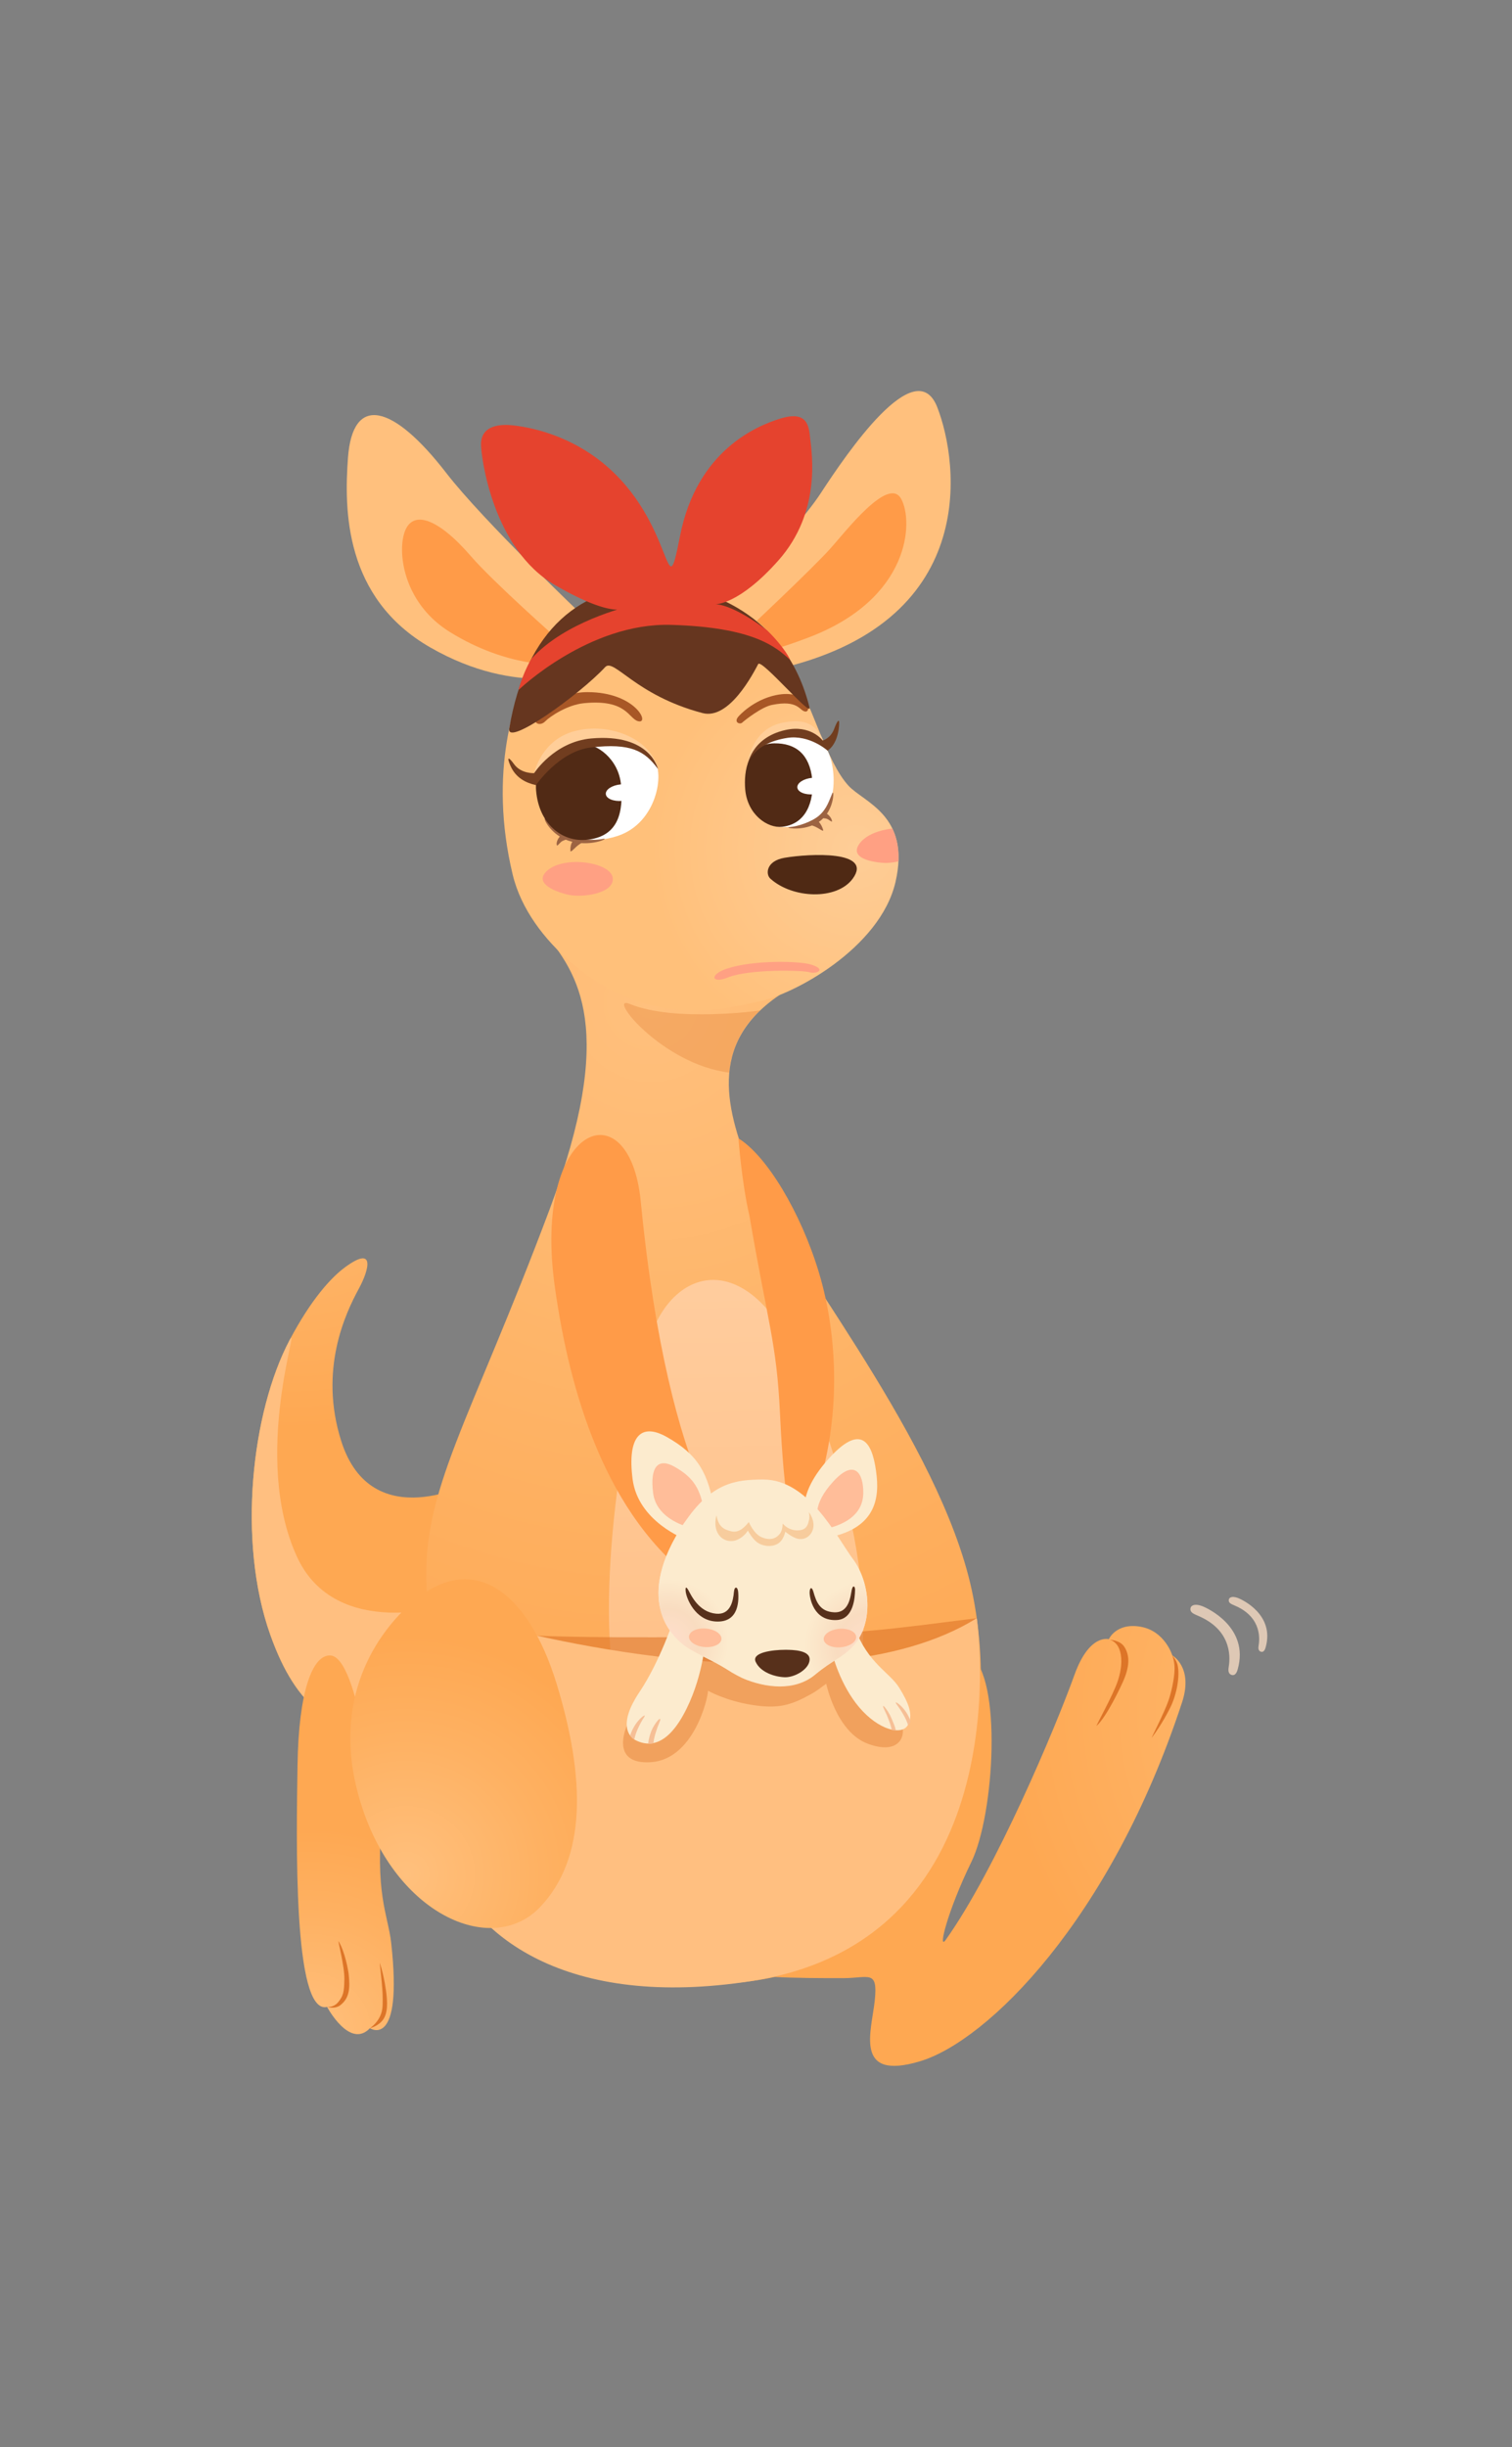 <?xml version="1.0" encoding="utf-8"?>
<!-- Generator: Adobe Illustrator 17.0.0, SVG Export Plug-In . SVG Version: 6.00 Build 0)  -->
<!DOCTYPE svg PUBLIC "-//W3C//DTD SVG 1.1//EN" "http://www.w3.org/Graphics/SVG/1.1/DTD/svg11.dtd">
<svg version="1.1" id="图层_1" xmlns="http://www.w3.org/2000/svg" xmlns:xlink="http://www.w3.org/1999/xlink" x="0px" y="0px"
	 width="445.14px" height="720.08px" viewBox="0 0 445.14 720.08" enable-background="new 0 0 445.14 720.08" xml:space="preserve">
<rect x="0" y="0" width="445.14" height="720.08" fill="#808080" stroke="none"/>
<radialGradient id="SVGID_1_" cx="85.519" cy="391.595" r="93.048" gradientTransform="matrix(1 0 0 -1 0.14 719.135)" gradientUnits="userSpaceOnUse">
	<stop  offset="0" style="stop-color:#FFC07D"/>
	<stop  offset="0.571" style="stop-color:#FEB162"/>
	<stop  offset="1" style="stop-color:#FEA852"/>
</radialGradient>
<path fill="url(#SVGID_1_)" d="M139.409,435.967c0,0-29.994,16.377-38.962-11.963c-6.613-20.897,1.219-37.481,5.195-44.792
	c3.011-5.536,4.992-13.004-4.149-6.238c-3.969,2.938-9.862,9.289-16.249,21.403c-11.176,21.196-15.433,59.124-5.691,86.611
	c7.848,22.144,18.78,28.635,37.054,31.245C134.879,514.844,139.409,435.967,139.409,435.967z"/>
<path fill="#FFBF80" d="M133.008,472.089c0,0-34.071,11.164-45.608-14.057c-13.553-29.628,1.414-70.427-2.157-63.654
	c-11.176,21.196-15.433,59.124-5.691,86.611c7.848,22.144,18.78,28.635,37.054,31.245
	C134.879,514.844,133.008,472.089,133.008,472.089z"/>
<radialGradient id="SVGID_2_" cx="90.568" cy="108.51" r="64.263" gradientTransform="matrix(1 0 0 -0.927 0.14 698.016)" gradientUnits="userSpaceOnUse">
	<stop  offset="0" style="stop-color:#FFC07D"/>
	<stop  offset="0.571" style="stop-color:#FEB162"/>
	<stop  offset="1" style="stop-color:#FEA852"/>
</radialGradient>
<path fill="url(#SVGID_2_)" d="M104.829,499.991c0.94,5.641-2.194-12.535-7.521-12.848c-5.327-0.313-9.401,10.655-9.714,32.277
	c-0.313,21.623-1.401,73.642,8.701,71.135c0,0,6.655,12.535,12.609,6.267c0,0,9.78,6.541,6.267-25.07
	c-0.94-8.461-5.014-14.415-2.507-39.171C115.171,507.826,104.829,499.991,104.829,499.991"/>
<radialGradient id="SVGID_3_" cx="217.503" cy="137.041" r="0" gradientTransform="matrix(1 0 0 -1 0.14 719.135)" gradientUnits="userSpaceOnUse">
	<stop  offset="0" style="stop-color:#FFC07D"/>
	<stop  offset="0.571" style="stop-color:#FEB162"/>
	<stop  offset="1" style="stop-color:#FEA852"/>
</radialGradient>
<path fill="url(#SVGID_3_)" d="M217.643,582.094"/>
<radialGradient id="SVGID_4_" cx="406.949" cy="215.397" r="112.418" gradientTransform="matrix(1 0 0 -1 0.14 719.135)" gradientUnits="userSpaceOnUse">
	<stop  offset="0" style="stop-color:#FFC07D"/>
	<stop  offset="0.571" style="stop-color:#FEB162"/>
	<stop  offset="1" style="stop-color:#FEA852"/>
</radialGradient>
<path fill="url(#SVGID_4_)" d="M212.529,578.961c5.113,3.134,22.538,3.134,35.699,3.134c7.521,0,10.257-2.593,9.316,6.495
	s-6.372,23.902,13.37,17.948s56.048-41.52,77.089-105.606c3.395-10.34-2.866-13.795-2.866-13.795s-2.148-7.201-9.355-8.454
	c-7.208-1.253-9.34,3.68-9.34,3.68s-5.701-1.751-10.089,10.422c-5.748,15.944-23.261,57.461-37.918,78.029
	c-2.473,3.47,0.627-8.774,7.521-22.876c6.894-14.102,9.088-54.539-0.313-60.8C276.243,480.876,212.529,578.961,212.529,578.961z"/>
<path fill="#DD7528" d="M96.294,590.555c0,0,2.303,0.778,3.986-0.568c2.554-2.043,2.854-4.844,2.354-9.186
	c-0.113-0.985-1.068-6.471-2.941-9.536c-0.382-0.626,1.771,7.228,1.692,11.155c-0.076,3.831-0.314,4.832-1.742,6.64
	C98.214,590.868,96.294,590.555,96.294,590.555z"/>
<path fill="#DD7528" d="M108.903,596.823c0,0,1.4-0.279,2.879-1.463c2.244-1.795,2.421-4.844,1.982-8.658
	c-0.1-0.866-0.592-4.878-1.924-9.021c-0.197-0.613,0.873,6.993,0.827,10.443c-0.027,2.04,0.137,3.831-1.237,6.045
	C110.362,595.888,108.903,596.823,108.903,596.823z"/>
<path fill="#DD7528" d="M326.687,482.503c0,0,3.033,0.107,4.306,2.067c1.666,2.566,1.655,5.896-0.523,10.601
	c-0.494,1.068-4.512,9.789-7.585,12.65c-0.628,0.584,4.799-8.873,6.233-13.289c1.398-4.308,1.17-7.396,0.376-9.342
	C328.525,482.815,326.687,482.503,326.687,482.503z"/>
<path fill="#DD7528" d="M345.138,487.137c0,0,1.208,1.346,1.548,2.792c0.728,3.096-0.18,8.529-2.102,12.438
	c-0.436,0.887-2.489,4.989-5.465,8.926c-0.441,0.583,3.594-7.143,4.873-10.839c0.756-2.186,1.78-6.361,1.802-9.42
	C345.809,488.77,345.138,487.137,345.138,487.137z"/>
<radialGradient id="SVGID_5_" cx="191.473" cy="424.009" r="244.837" gradientTransform="matrix(1 0 0 -1 0.14 719.135)" gradientUnits="userSpaceOnUse">
	<stop  offset="0" style="stop-color:#FFC07D"/>
	<stop  offset="0.571" style="stop-color:#FEB162"/>
	<stop  offset="1" style="stop-color:#FEA852"/>
</radialGradient>
<path fill="url(#SVGID_5_)" d="M159.768,273.977c10.615,12.517,21.868,29.058,2.043,81.888
	c-23.709,63.181-37.66,82.617-36.223,111.354c1.437,28.736-17.212,109.917,71.137,116.382c88.35,6.466,99.844-76.151,88.35-119.974
	c-11.495-43.823-54.454-95.29-63.587-117.819c-7.659-18.895-13.425-38.534,7.999-53.008c25.55-17.262-61.566-17.843-61.566-17.843"
	/>
<path opacity="0.3" fill="#DD7528" enable-background="new    " d="M223.798,297.352c0,0-25.072,3.553-38.432-1.942
	c-6.986-2.874,9.56,17.853,29.344,20.207C214.71,315.617,214.851,305.303,223.798,297.352z"/>
<g id="形状_12_8_">
	<g>
		
			<linearGradient id="SVGID_6_" gradientUnits="userSpaceOnUse" x1="264.747" y1="237.308" x2="263.176" y2="378.767" gradientTransform="matrix(1 0 0 -1 -47.97 719.135)">
			<stop  offset="0" style="stop-color:#FFC28A"/>
			<stop  offset="0.794" style="stop-color:#FFCD9F"/>
			<stop  offset="1" style="stop-color:#FFD0A5"/>
		</linearGradient>
		<path fill="url(#SVGID_6_)" d="M233.186,396.505c-13.879-27.635-33.941-23.994-41.415-4.058
			c-8.032,21.425-16.995,78.002-9.952,108.017c5.936,25.296,58.698,25.783,68.241,2.342
			C262.853,471.386,242.413,414.877,233.186,396.505z"/>
	</g>
</g>
<path fill="#FF9B48" d="M163.387,378.99c4.181,29.416,14.39,67.332,42.631,87.341c26.449,18.74,11.678-10.61,11.678-10.61
	s-20.639-16.365-29.06-102.225C185.342,319.908,156.495,330.5,163.387,378.99z"/>
<path fill="#FF9B48" d="M220.662,357.862c5.37,31.511,7.976,37.11,8.961,57.925c2.55,53.896,8.426,30.513,10.838,23.219
	c7.016-21.218,6.411-45.425,0.616-64.603c-5.313-17.582-15.296-34.252-23.672-39.421
	C217.405,334.983,218.359,348.074,220.662,357.862"/>
<path fill="#FCEBCE" d="M201.83,452.968c0,0-13.996-5.154-15.597-17.753s2.476-16.632,10.021-12.393
	c9.244,5.194,12.351,10.673,14.109,21.895C212.625,459.163,201.83,452.968,201.83,452.968z"/>
<path fill="#FCEBCE" d="M237.288,446.246c0,0-3.152-6.247,6.934-17.278c10.086-11.032,12.923-3.375,13.869,5.376
	c0.946,8.751-2.206,15.212-12.923,17.813C234.451,454.756,237.288,446.246,237.288,446.246z"/>
<path fill="#FFBD99" d="M202.878,449.389c0,0-9.591-2.129-10.594-10.023s1.551-10.421,6.279-7.765
	c5.792,3.254,7.739,6.687,8.84,13.719C208.82,454.371,202.878,449.389,202.878,449.389z"/>
<path fill="#FFBD99" d="M240.865,447.016c0,0-2.013-3.99,4.429-11.036c6.442-7.046,8.956-2.188,8.858,3.433
	c-0.123,7.023-6.742,9.322-10.055,10.234C237.306,451.517,240.865,447.016,240.865,447.016z"/>
<path opacity="0.6" fill="#DD7528" enable-background="new    " d="M158.115,481.322c0,0,19.255,0.973,63.123,0.141
	c32.241-0.611,40.581-2.065,66.323-5.288C288.31,476.081,210.808,588.773,158.115,481.322z"/>
<path fill="#FFBF80" d="M146.508,478.481c0,0,94.675,26.524,141.053-2.306c0,0,14.043,94.351-66.437,106.792
	c-53.933,8.337-82.919-12.723-91.087-37.98C121.869,519.731,146.508,478.481,146.508,478.481z"/>
<path opacity="0.4" fill="#DD7528" enable-background="new    " d="M184.604,507.685c0,0-5.437,11.698,7.069,10.851
	c12.506-0.846,16.766-18.689,16.766-21.027c0,0,5.063,2.923,12.907,4.174s11.521,0.081,17.303-3.101
	c2.265-1.247,3.007-2.027,4.597-3.135c0,0,2.899,14.089,12.118,17.618c9.219,3.528,12.087-2.106,9.589-6.994
	c-2.497-4.888-13.843-9.397-15.804-18.43s-38.967-3.215-44.72-1.715S184.604,507.685,184.604,507.685z"/>
<path fill="#FCEBCE" d="M198.446,476.294c0,0-4.107,12.559-10.217,21.659s-3.392,13.024-0.981,14.187
	c2.411,1.163,8.054,3.03,13.861-7.396s6.512-21.837,6.512-21.837L198.446,476.294z"/>
<path fill="#FCEBCE" d="M245.05,486.676c0,0,2.181,9.004,7.934,15.757c5.753,6.753,12.506,8.254,14.257,5.252
	c1.751-3.001,0.25-6.581-2.501-11.044s-9.244-7.205-13.001-17.464C247.982,468.917,245.05,486.676,245.05,486.676z"/>
<path fill="#F6BF96" d="M260.382,503.173c0.871,1.727,1.903,4.402,2.113,5.804c0.457,0.273,0.942,0.177,1.218,0.104
	c-0.161-0.869-0.716-2.168-1.215-3.366C261.312,502.875,259.024,500.486,260.382,503.173z"/>
<path fill="#F6BF96" d="M264.053,501.64c0.824,1.081,2.822,4.079,3.31,6.11c0.257-0.331,0.668-0.738,0.627-1.476
	c-0.31-0.983-1.023-2.269-1.723-3.148C264.76,501.234,262.947,500.185,264.053,501.64z"/>
<path fill="#F6BF96" d="M194.092,506.943c-0.775,1.801-1.627,4.561-1.713,5.976c-0.472,0.315-1.243,0.189-1.552,0.142
	c0.087-0.88,0.311-1.915,0.733-3.155C192.564,506.969,195.3,504.14,194.092,506.943z"/>
<path fill="#F6BF96" d="M189.508,505.516c-0.79,1.154-2.415,4.222-2.739,6.289c-0.444-0.118-0.807-0.523-1.242-1.09
	c0.238-1.008,1.04-2.572,1.714-3.512C188.694,505.178,190.567,503.963,189.508,505.516z"/>
<path fill="#FCEBCE" d="M224.73,435.371c13.317,0,21.384,16.549,26.427,23.483c5.043,6.934,6.149,18.767,0,25.531
	c-3.152,3.467-5.678,3.819-11.347,8.51c-5.749,4.757-16.969,3.921-24.306-0.748c-5.547-3.53-6.546-3.543-12.07-6.661
	c-6.576-3.712-16.684-15.269-2.078-37.204C209.427,436.16,216.713,435.371,224.73,435.371z"/>
<path fill="#F7CC9D" d="M210.941,445.897c0.57,3.406,2.204,4.18,4.31,4.702c2.592,0.643,4.308-1.698,5.213-2.715
	c0,0,1.408,3.48,3.802,4.48c2.553,1.067,4.386,0.352,5.486-1.263c0.667-0.978,0.663-2.778,0.663-2.778s1.946,2.49,5.26,1.937
	c1.974-0.329,2.29-1.982,2.528-3.095c0.238-1.112-0.093-2.23-0.093-2.23s2.05,2.558,1.177,5.223c-0.619,1.888-2.4,3.11-4.511,2.625
	c-1.464-0.337-3.606-2.068-3.606-2.068s-0.393,2.535-2.257,3.587s-4.414,0.682-5.945-0.411c-1.531-1.093-2.791-3.507-2.791-3.507
	s-1.115,2.021-3.519,2.859c-1.419,0.494-3.976,0.335-5.322-2.069C209.983,448.754,210.941,445.897,210.941,445.897z"/>
<radialGradient id="SVGID_7_" cx="196.43" cy="236.527" r="17.954" gradientTransform="matrix(1 0 0 -1 0.14 719.135)" gradientUnits="userSpaceOnUse">
	<stop  offset="0" style="stop-color:#FFDECC"/>
	<stop  offset="0.518" style="stop-color:#F9DCC0"/>
	<stop  offset="1" style="stop-color:#FCEBCE"/>
</radialGradient>
<path fill="url(#SVGID_7_)" d="M215.503,492.147c-5.547-3.53-6.546-3.543-12.07-6.661c-6.576-3.712-16.684-15.269-2.078-37.204
	c3.433-5.156,14.254,8.012,17.613,18.562C223.505,481.098,219.72,494.83,215.503,492.147z"/>
<radialGradient id="SVGID_8_" cx="256.226" cy="234.7" r="19.595" gradientTransform="matrix(1 0 0 -1 0.14 719.135)" gradientUnits="userSpaceOnUse">
	<stop  offset="0" style="stop-color:#FFDECC"/>
	<stop  offset="0.518" style="stop-color:#F9DCC0"/>
	<stop  offset="1" style="stop-color:#FCEBCE"/>
</radialGradient>
<path fill="url(#SVGID_8_)" d="M251.157,458.854c5.043,6.934,6.149,18.767,0,25.531c-3.152,3.467-5.678,3.819-11.347,8.51
	c-5.749,4.757-14.321,3.961-21.42,0.806C212.381,491.031,246.113,451.92,251.157,458.854z"/>
<path fill="#57301B" d="M210.641,477.141c7.35,0.493,6.77-6.976,6.7-8.465c-0.087-1.842-1.098-2.06-1.263-0.26
	c-0.243,2.651-0.992,6.828-5.246,6.435c-5.062-0.468-7.283-5.263-8.153-6.885c-0.229-0.426-1.005-1.672-0.822,0.271
	C202.055,470.33,204.618,476.737,210.641,477.141z"/>
<path fill="#57301B" d="M246.45,476.706c-6.974,0.459-8.088-6.566-8.088-8.056c0-1.474,0.625-1.935,1.122-0.198
	c0.798,2.789,1.814,5.776,6.08,5.991c4.46,0.225,4.818-4.783,5.195-6.584c0.329-1.572,1.002-1.115,0.979,0.006
	C251.697,469.964,251.347,476.384,246.45,476.706z"/>
<g id="形状_77_11_">
	<g>
		<path fill="#FFBD99" d="M207.852,479.221c-2.637-0.226-4.88,0.809-5.006,2.311c-0.129,1.502,1.904,2.9,4.54,3.125
			c2.64,0.226,4.88-0.809,5.008-2.311S210.489,479.447,207.852,479.221z"/>
	</g>
</g>
<path fill="#57301B" d="M231.133,485.476c-3.692,0-9.905,0.782-8.667,3.527c1.413,3.13,5.689,4.461,8.595,4.543
	s7.219-2.366,7.299-5.193C238.44,485.561,233.413,485.476,231.133,485.476z"/>
<g id="形状_77_16_">
	<g>
		
			<ellipse transform="matrix(-0.996 0.085 -0.085 -0.996 534.316 941.012)" fill="#FFBD99" cx="247.055" cy="481.921" rx="4.793" ry="2.728"/>
	</g>
</g>
<radialGradient id="SVGID_9_" cx="119.524" cy="167.535" r="70.406" gradientTransform="matrix(1 0 0 -1 0.14 719.135)" gradientUnits="userSpaceOnUse">
	<stop  offset="0" style="stop-color:#FFC07D"/>
	<stop  offset="0.571" style="stop-color:#FEB162"/>
	<stop  offset="1" style="stop-color:#FEA852"/>
</radialGradient>
<path fill="url(#SVGID_9_)" d="M120.43,472.325c-10.255,9.339-24.178,29.733-13.396,60.773
	c10.782,31.04,38.228,42.476,51.951,28.099c13.723-14.377,13.396-37.901,4.901-65.674
	C155.391,467.75,138.727,455.661,120.43,472.325z"/>
<path fill="#FFC07D" d="M171.851,181.431c0,0-29.622-28.203-40.411-42.177c-15.713-20.352-27.606-23.373-28.994-4.569
	c-1.119,15.163-1.17,41.229,24.202,55.815c26,14.947,46.075,7.275,46.075,7.275S174.659,184.266,171.851,181.431z"/>
<path fill="#FFC07D" d="M210.257,179.672c0,0,23.166-21.998,31.341-34.496c7.569-11.571,27.957-41.718,34.34-25.335
	s12.826,63.951-48.138,77.272S210.257,179.672,210.257,179.672z"/>
<path fill="#FF9B48" d="M164.244,188.099c0,0-18.94-16.715-25.635-24.466c-9.751-11.289-17.811-14.27-19.804-6.012
	c-1.607,6.659,0.749,20.383,13.674,28.38c17.012,10.525,31.471,9.56,31.471,9.56S166.03,189.756,164.244,188.099z"/>
<path fill="#FF9B48" d="M218.732,186.511c0,0,20.135-18.864,25.713-25.075c4.473-4.98,17.096-21.437,20.85-14.665
	c3.754,6.772,2.651,29.461-27.213,40.802C206.395,199.606,218.732,186.511,218.732,186.511z"/>
<radialGradient id="SVGID_10_" cx="251.785" cy="469.25" r="60.317" gradientTransform="matrix(1 0 0 -1 0.14 719.135)" gradientUnits="userSpaceOnUse">
	<stop  offset="0" style="stop-color:#FECD97"/>
	<stop  offset="1" style="stop-color:#FFC07A"/>
</radialGradient>
<path fill="url(#SVGID_10_)" d="M156.617,194.889c-5.002,9.897-12.962,32.149-5.675,62.49c2.444,10.178,9.347,19.072,16.978,25.667
	c24.42,21.104,48.092,12.973,55.024,11.75c10.251-1.809,36.178-15.685,40.701-35.277c4.522-19.593-9.355-23.393-13.868-28.336
	c-6.331-6.934-10.388-22.789-18.089-37.686c-7.117-13.766-24.155-21.211-38.105-21.323
	C171.151,171.993,161.315,185.595,156.617,194.889z"/>
<path fill="#FFA083" d="M262.688,243.81c-3.766,0.418-7.597,1.82-9.485,4.221c-4.185,5.32,6.709,5.867,6.709,5.867
	c1.265,0.122,2.901-0.042,4.574-0.425C264.66,249.507,263.93,246.367,262.688,243.81z"/>
<path fill="#FFCE99" d="M157.253,227.508c0,0,2.031-9.771,11.935-12.374c9.998-2.628,22.312,2.007,24.509,11.134
	c1.239,5.144-25.777-1.557-25.777-1.557"/>
<path fill="#FFFFFF" d="M158.259,228.297c0,0-0.832,9.166,3.16,13.903c4.155,4.931,12.882,6.314,20.524,3.751
	c11.55-3.874,13.691-18.634,10.632-22.054C186.143,216.707,161.505,216.038,158.259,228.297z"/>
<g id="Shape_2_17_">
	<g>
		<path fill="#9C6342" d="M177.442,246.865c-2.59,0.544-6.593,0.207-9.901-0.969c-3.336-1.186-4.935-3.167-6.869-4.933
			c-0.999-0.912,0.354,2.84,4.138,5.208c-0.729,0.809-1.054,1.853-0.9,2.471c0.161,0.647,0.844-0.843,1.853-1.253
			c0.349-0.142,0.608-0.241,0.804-0.313c0.257,0.106,0.516,0.212,0.789,0.303c0.383,0.127,0.764,0.231,1.142,0.323
			c-0.48,0.74-0.639,1.883-0.557,2.714c0.049,0.482,1.084-0.665,1.659-1.188c0.612-0.557,1.231-0.96,1.51-1.131
			C175.956,248.417,179.457,246.44,177.442,246.865z"/>
	</g>
</g>
<path fill="#512A15" d="M171.693,219.012c-7.83,0.572-14.555,5.553-13.865,13.645c0.828,9.723,7.506,15.069,14.633,14.484
	c10.06-0.827,10.982-8.79,10.387-16.027C182.199,223.221,175.496,218.734,171.693,219.012z"/>
<path fill="#A85726" d="M158.187,210.148c0,0,5.685-6.486,14.759-6.484c14.193,0.003,18.503,9.479,14.931,8.562
	c-2.848-0.731-3.307-6.59-16.05-5.294c-4.868,0.495-9.954,3.935-11.276,5.302C158.899,213.941,156.367,212.777,158.187,210.148z"/>
<path fill="#713D1F" d="M157.253,227.508c0,0-3.844,0.239-5.939-2.682c-1.571-2.19-2.211-2.19-1.066,0.451
	c1.608,3.711,4.676,5.111,7.545,5.761c0,0,6.782-10.014,16.238-11.098c11.588-1.327,15.755,0.948,19.667,6.327
	c0,0-2.197-10.506-19.596-8.974C163.155,218.258,157.253,227.508,157.253,227.508z"/>
<path fill="#4F2914" d="M226.778,258.533c-1.411-1.284-1.266-5.201,4.247-6.128c7.493-1.259,26.06-2.153,20.038,6.128
	C246.377,264.977,233.263,264.434,226.778,258.533z"/>
<path fill="#FFA083" d="M166.684,263.143c4.434,1.263,14.293-0.194,13.709-4.816c-0.584-4.622-14.174-6.643-19.25-2.164
	C156.067,260.642,166.684,263.143,166.684,263.143z"/>
<ellipse transform="matrix(-0.095 -0.995 0.995 -0.095 -31.563 437.452)" fill="#FFFFFF" cx="182.984" cy="233.067" rx="2.434" ry="4.622"/>
<path fill="#FFCE99" d="M220.03,225.439c0,0,0.624-11,10.698-12.843c5.558-1.016,10.559-0.416,12.756,8.711
	c1.239,5.144-19.323-1.894-19.323-1.894"/>
<path fill="#FFFFFF" d="M219.532,228.21c0,0,1.012,3.994,5.003,8.731c4.155,4.931-1.284,6.952,9.757,6.341
	c14.514-0.804,11.753-19.877,8.694-23.296C236.554,212.796,222.778,215.951,219.532,228.21z"/>
<g id="Shape_2_15_">
	<g>
		<path fill="#9C6342" d="M243.452,239.457c2.198-3.232,2.063-7.142,1.573-6.017c-0.947,2.179-1.565,4.474-3.788,6.468
			c-2.205,1.977-6.566,3.321-8.756,3.48c-1.714,0.122,2.561,1.109,6.597-0.487c0.21,0.066,0.881,0.292,1.611,0.704
			c0.613,0.346,1.784,1.164,1.669,0.694c-0.2-0.813-0.689-1.859-1.301-2.435c0.272-0.184,0.538-0.38,0.794-0.598
			c0.185-0.157,0.352-0.325,0.519-0.493c0.175,0.017,0.409,0.044,0.726,0.088c0.916,0.126,1.921,1.361,1.841,0.706
			C244.86,240.94,244.276,240.035,243.452,239.457z"/>
	</g>
</g>
<path fill="#512A15" d="M227.957,218.735c-7.851,0.082-9.016,8.264-8.565,13.545c0.639,7.489,6.635,11.524,10.911,11.015
	c8.348-0.994,9.277-9.758,8.834-13.924C238.344,221.918,234.264,218.669,227.957,218.735z"/>
<path fill="#A85726" d="M217.519,210.714c0,0,4.186-4.782,10.971-6.177c9.233-1.898,10.746,5.118,8.558,4.836
	c-1.744-0.225-1.95-3.542-9.813-1.939c-3.003,0.612-7.854,4.405-8.747,5.221C217.803,213.281,215.812,212.524,217.519,210.714z"/>
<path fill="#713D1F" d="M242.196,217.895c0,0,2.338-0.547,3.421-3.492c0.676-1.839,1.608-3.578,1.421-0.98
	c-0.262,3.65-1.613,6.294-3.4,7.462c0,0-5.305-4.784-11.901-3.744c-4.231,0.667-10.262,2.684-11.706,8.298
	c0,0,0.876-8.298,11.16-10.614C238.71,213.131,242.196,217.895,242.196,217.895z"/>
<ellipse transform="matrix(-0.095 -0.995 0.995 -0.095 32.126 491.407)" fill="#FFFFFF" cx="239.344" cy="231.107" rx="2.434" ry="4.622"/>
<path fill="#FFA083" d="M214.009,285.033c7.773-2.591,21.338-2.247,24.7-1.219c4.892,1.496,1.565,2.896-0.365,2.286
	c-1.93-0.61-17.836-0.992-24.03,1.524C209.437,289.606,208.704,286.802,214.009,285.033z"/>
<path fill="#66361F" d="M149.925,214.403c-0.919,5.507,20.728-9.978,28.23-18.095c2.581-2.793,8.834,8.293,28.666,13.521
	c7.865,2.073,14.888-11.593,16.403-14.422c0.901-1.683,15.895,16.019,15.089,12.749c-6.826-27.705-30.78-35.869-44.731-35.981
	C171.151,171.993,154.813,185.12,149.925,214.403z"/>
<path fill="#E5432E" d="M152.634,203.057c0,0,20.642-19.895,44.944-19.183c24.302,0.712,30.852,6.49,35.051,10.32
	c0,0-1.224-3.194-6.747-8.676c0,0-9.408-7.368-15.187-7.729c0,0,6.895,0.188,18.496-12.906c12.513-14.122,9.876-31.082,9.347-35.755
	c-0.392-3.464-0.601-8.487-8.805-5.959c-6.838,2.107-24.604,9.331-29.542,34.596c-4.529,23.169-1.132-4.25-23.007-21.774
	c-8.664-6.941-18.6-9.997-26.24-10.835c-2.976-0.326-9.341-0.361-9.334,5.598c0.004,3.616,3.375,30.764,21.794,41.418
	s21.315,6.381,21.315,6.381s-18.453,4.355-28.28,15.314C156.437,193.867,154.017,197.886,152.634,203.057z"/>
<path fill="#DEC8B5" d="M353.09,475.631c-1.653-0.733-2.734-1.059-2.61-2.305c0.089-0.9,1.19-1.495,3.243-0.783
	c1.838,0.637,14.091,6.379,10.681,18.604c-0.104,0.372-0.557,2.274-1.985,1.653c-1.008-0.439-0.759-1.801-0.685-2.258
	C362.035,488.675,363.254,480.138,353.09,475.631z"/>
<path fill="#DEC8B5" d="M363.792,472.58c-1.291-0.572-2.135-0.827-2.038-1.8c0.07-0.703,0.929-1.167,2.533-0.612
	c1.435,0.497,11.003,4.981,8.34,14.526c-0.081,0.29-0.435,1.776-1.55,1.29c-0.787-0.343-0.593-1.407-0.535-1.763
	C370.777,482.766,371.728,476.1,363.792,472.58z"/>
</svg>
